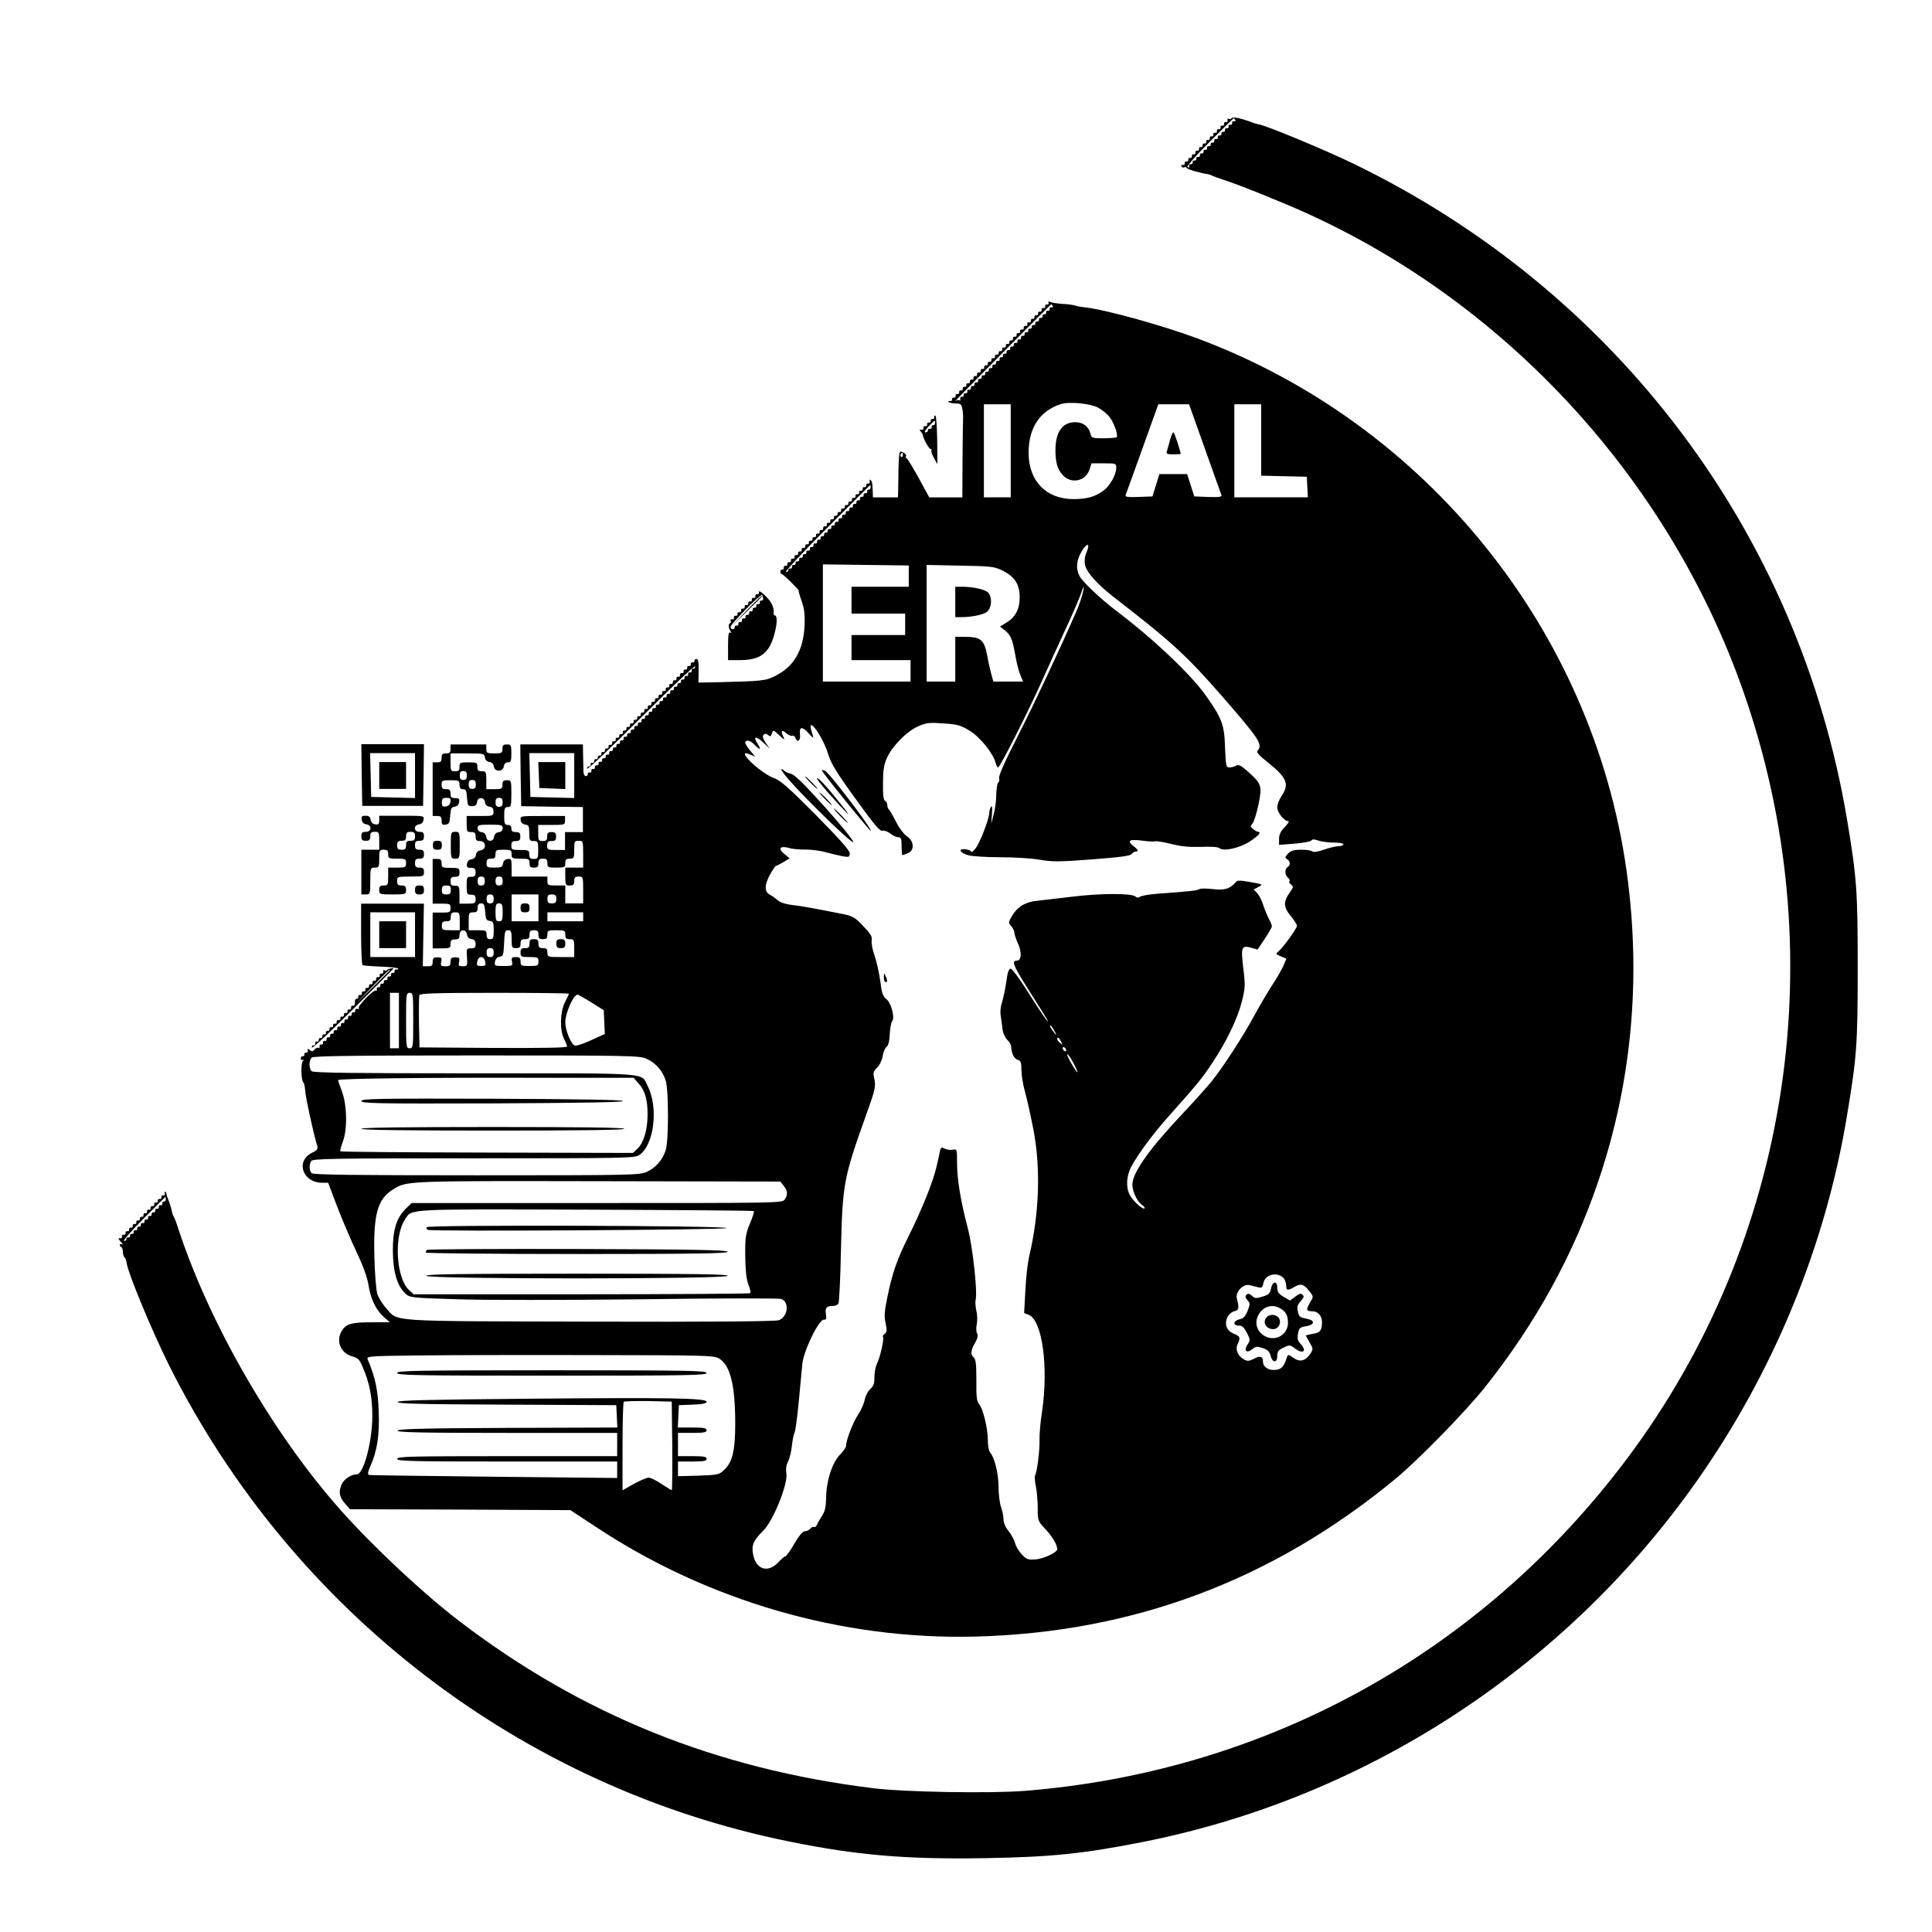 <?xml version="1.0" standalone="no"?>
<!DOCTYPE svg PUBLIC "-//W3C//DTD SVG 20010904//EN"
 "http://www.w3.org/TR/2001/REC-SVG-20010904/DTD/svg10.dtd">
<svg version="1.0" xmlns="http://www.w3.org/2000/svg"
 width="1080pt" height="1080pt" viewBox="0 0 1080 1080"
 preserveAspectRatio="xMidYMid meet">

<g transform="translate(0,1080) scale(0.1,-0.1)"
fill="#000000" stroke="none">
<path d="M6884 10139 c-3 -5 -10 -7 -15 -3 -5 3 -8 0 -7 -8 2 -7 -3 -12 -9
-10 -7 1 -12 -4 -10 -10 1 -7 -4 -12 -10 -10 -7 1 -12 -4 -10 -10 1 -7 -4 -12
-10 -10 -7 1 -12 -4 -10 -10 1 -7 -4 -12 -10 -10 -7 1 -12 -4 -10 -10 1 -7 -4
-12 -10 -10 -7 1 -12 -4 -10 -10 1 -7 -4 -12 -10 -10 -7 1 -12 -4 -10 -10 1
-7 -4 -12 -10 -10 -7 1 -12 -4 -10 -10 1 -7 -4 -12 -10 -10 -7 1 -12 -4 -10
-10 1 -7 -4 -12 -10 -10 -7 1 -12 -4 -10 -10 1 -7 -4 -12 -10 -11 -7 2 -12 -3
-10 -10 1 -6 -4 -11 -10 -10 -7 2 -12 -3 -10 -10 1 -6 -4 -11 -10 -10 -7 2
-12 -3 -10 -10 1 -6 -4 -11 -11 -9 -8 1 -11 -2 -7 -8 3 -6 10 -8 15 -5 5 3 11
1 14 -4 5 -8 73 -28 117 -34 8 -2 19 -5 24 -8 6 -4 35 -14 65 -24 85 -27 333
-127 467 -188 1125 -511 2022 -1492 2435 -2662 515 -1459 272 -3073 -646
-4298 -815 -1087 -2017 -1750 -3368 -1858 -195 -15 -670 -7 -848 15 -878 109
-1626 410 -2311 933 -202 154 -483 417 -666 623 -376 424 -730 1037 -904 1565
-12 39 -25 72 -28 75 -3 3 -7 14 -9 25 -2 11 -9 37 -17 58 -8 20 -15 40 -14
43 0 3 -2 9 -6 12 -4 4 -5 0 -3 -8 1 -8 -3 -14 -10 -12 -6 1 -11 -4 -10 -10 2
-7 -3 -12 -10 -10 -6 1 -11 -4 -10 -10 2 -7 -3 -12 -10 -10 -6 1 -11 -4 -10
-10 2 -7 -3 -12 -10 -10 -6 1 -11 -4 -10 -10 2 -7 -3 -12 -10 -10 -6 1 -11 -4
-10 -10 2 -7 -3 -12 -10 -10 -6 1 -11 -4 -10 -10 2 -7 -3 -12 -10 -10 -6 1
-11 -4 -10 -10 2 -7 -3 -12 -10 -10 -6 1 -11 -4 -10 -10 2 -7 -3 -12 -10 -10
-6 1 -11 -4 -10 -10 2 -7 -3 -12 -10 -10 -6 1 -11 -4 -10 -10 2 -7 -3 -12 -10
-10 -6 1 -11 -4 -10 -10 2 -7 -3 -12 -10 -10 -6 1 -11 -4 -10 -10 2 -7 -4 -12
-12 -10 -10 3 -9 -3 5 -19 11 -12 14 -19 8 -15 -7 4 -13 2 -13 -3 0 -6 3 -11
8 -11 4 0 8 -12 9 -26 0 -15 5 -29 10 -33 4 -3 10 -17 11 -30 9 -61 143 -384
240 -578 689 -1373 1970 -2355 3465 -2657 379 -77 652 -100 1087 -93 375 6
558 25 896 92 1333 266 2509 1078 3235 2235 349 555 587 1179 693 1817 56 336
61 401 61 833 0 432 -5 502 -60 832 -269 1597 -1287 2950 -2758 3663 -152 74
-477 209 -525 219 -9 1 -26 6 -37 10 -70 27 -114 35 -121 25z m21 -9 c4 -6 1
-9 -7 -8 -7 2 -12 -3 -10 -9 1 -7 -4 -12 -10 -10 -7 1 -12 -4 -10 -10 1 -7 -4
-12 -10 -10 -7 1 -12 -4 -10 -10 1 -7 -4 -12 -10 -10 -7 1 -12 -4 -10 -10 1
-7 -4 -12 -10 -10 -7 1 -12 -4 -10 -10 1 -7 -4 -12 -10 -10 -7 1 -12 -4 -10
-10 1 -7 -4 -12 -10 -10 -7 1 -12 -4 -10 -10 1 -7 -4 -12 -10 -10 -7 1 -12 -4
-10 -10 1 -7 -4 -12 -10 -10 -7 1 -12 -4 -10 -10 1 -7 -4 -12 -10 -10 -7 1
-12 -4 -10 -10 1 -7 -4 -12 -10 -10 -7 1 -12 -4 -11 -10 2 -7 -3 -12 -10 -10
-6 1 -11 -4 -10 -10 2 -7 -3 -12 -10 -10 -6 1 -11 -4 -9 -11 1 -8 -2 -11 -9
-6 -7 4 40 58 122 140 74 74 135 134 136 134 1 0 5 -5 8 -10z m-5978 -6034 c0
-8 -5 -14 -11 -13 -6 1 -10 -4 -8 -10 1 -7 -4 -12 -10 -10 -7 1 -12 -4 -10
-10 1 -7 -4 -12 -10 -10 -7 1 -12 -4 -10 -10 1 -7 -4 -12 -10 -10 -7 1 -12 -4
-10 -10 1 -7 -4 -12 -10 -10 -7 1 -12 -4 -10 -10 1 -7 -4 -12 -10 -10 -7 1
-12 -4 -10 -10 1 -7 -4 -12 -10 -10 -7 1 -12 -4 -11 -10 2 -7 -3 -12 -10 -10
-6 1 -11 -4 -10 -10 2 -7 -3 -12 -10 -10 -6 1 -11 -4 -10 -10 2 -7 -3 -12 -10
-10 -6 1 -11 -4 -10 -10 2 -7 -3 -12 -10 -10 -6 1 -11 -3 -10 -9 1 -6 -5 -11
-13 -11 -9 0 40 56 108 124 67 68 123 123 124 123 0 0 1 -6 1 -14z"/>
<path d="M5862 9108 c2 -7 -3 -12 -9 -10 -7 1 -12 -4 -10 -10 1 -7 -4 -12 -10
-10 -7 1 -12 -4 -10 -10 1 -7 -4 -12 -10 -10 -7 1 -12 -4 -10 -10 1 -7 -4 -12
-10 -10 -7 1 -12 -4 -10 -10 1 -7 -4 -12 -10 -10 -7 1 -12 -4 -10 -10 1 -7 -4
-12 -10 -10 -7 1 -12 -4 -10 -10 1 -7 -4 -12 -10 -10 -7 1 -12 -4 -10 -10 1
-7 -4 -12 -10 -10 -7 1 -12 -4 -10 -10 1 -7 -4 -12 -10 -10 -7 1 -12 -4 -10
-10 1 -7 -4 -12 -10 -10 -7 1 -12 -4 -10 -10 1 -7 -4 -12 -10 -11 -7 2 -12 -3
-10 -10 1 -6 -4 -11 -10 -10 -7 2 -12 -3 -10 -10 1 -6 -4 -11 -10 -10 -7 2
-12 -3 -10 -10 1 -6 -4 -11 -10 -10 -7 2 -12 -3 -10 -10 1 -6 -4 -11 -11 -9
-6 1 -11 -4 -10 -10 2 -7 -3 -12 -10 -10 -6 1 -11 -4 -10 -10 2 -7 -3 -12 -10
-10 -6 1 -11 -4 -10 -10 2 -7 -3 -12 -10 -10 -6 1 -11 -4 -10 -10 2 -7 -3 -12
-10 -10 -6 1 -11 -4 -10 -10 2 -7 -3 -12 -10 -10 -6 1 -11 -4 -10 -10 2 -7 -3
-12 -10 -10 -6 1 -11 -4 -10 -10 2 -7 -3 -12 -10 -10 -6 1 -11 -4 -10 -10 2
-7 -3 -12 -10 -10 -6 1 -11 -4 -10 -10 2 -7 -3 -12 -10 -10 -6 1 -11 -4 -10
-10 2 -7 -3 -12 -10 -10 -6 1 -11 -4 -10 -10 2 -7 -3 -12 -10 -10 -6 1 -11 -4
-10 -10 2 -7 -3 -12 -10 -10 -6 1 -11 -4 -10 -10 2 -7 -4 -11 -12 -10 -8 2
-11 0 -7 -5 5 -4 23 -8 40 -8 27 0 32 -4 37 -30 3 -16 5 -40 4 -52 -1 -13 -2
-117 -3 -233 l-1 -210 -92 0 -93 0 -60 110 c-33 60 -64 110 -68 110 -5 0 -6 4
-2 9 5 10 -11 24 -31 27 -6 1 -10 -33 -11 -95 -1 -53 -1 -111 -2 -128 l-1 -33
-70 0 -70 0 -1 35 c-2 48 -3 52 -12 62 -5 4 -7 1 -5 -7 2 -8 -3 -14 -9 -13 -7
2 -12 -3 -10 -10 1 -6 -4 -11 -10 -10 -7 2 -12 -3 -10 -10 1 -6 -4 -11 -10
-10 -7 2 -12 -3 -10 -10 1 -6 -4 -11 -10 -10 -7 2 -12 -3 -10 -10 1 -6 -4 -11
-10 -10 -7 2 -12 -3 -10 -10 1 -6 -4 -11 -10 -10 -7 2 -12 -3 -10 -10 1 -6 -4
-11 -10 -10 -7 2 -12 -3 -10 -10 1 -6 -4 -11 -11 -9 -6 1 -11 -4 -10 -10 2 -7
-3 -12 -10 -10 -6 1 -11 -4 -10 -10 2 -7 -3 -12 -10 -10 -6 1 -11 -4 -10 -10
2 -7 -3 -12 -10 -10 -6 1 -11 -4 -10 -10 2 -7 -3 -12 -10 -10 -6 1 -11 -4 -10
-10 2 -7 -3 -12 -10 -10 -6 1 -11 -4 -10 -10 2 -7 -3 -12 -10 -10 -6 1 -11 -4
-10 -10 2 -7 -3 -12 -10 -10 -6 1 -11 -4 -10 -10 2 -7 -3 -12 -10 -10 -6 1
-11 -4 -10 -10 2 -7 -3 -12 -10 -10 -6 1 -11 -4 -10 -10 2 -7 -3 -12 -10 -10
-6 1 -11 -4 -10 -10 2 -7 -3 -12 -10 -10 -6 1 -11 -4 -10 -10 2 -7 -3 -12 -10
-10 -6 1 -11 -4 -10 -10 2 -7 -3 -12 -10 -10 -6 1 -11 -4 -10 -10 2 -7 -3 -12
-10 -10 -6 1 -11 -4 -10 -10 2 -7 -3 -12 -10 -10 -6 1 -11 -4 -10 -10 2 -7 -3
-12 -10 -10 -6 1 -11 -4 -10 -10 2 -7 -2 -12 -8 -11 -6 1 -11 -4 -11 -12 0 -8
3 -13 6 -12 3 0 27 -20 53 -46 26 -26 46 -47 43 -47 -2 0 5 -26 16 -57 16 -46
20 -76 17 -143 -7 -135 -59 -225 -162 -277 -54 -28 -72 -30 -321 -36 l-110 -2
1 66 c1 48 -2 66 -12 66 -7 0 -12 -5 -11 -11 1 -6 -4 -10 -11 -8 -6 1 -11 -4
-10 -10 2 -7 -3 -12 -10 -10 -6 1 -11 -4 -10 -10 2 -7 -3 -12 -10 -10 -6 1
-11 -4 -10 -10 2 -7 -3 -12 -10 -10 -6 1 -11 -4 -10 -10 2 -7 -3 -12 -10 -10
-6 1 -11 -4 -10 -10 2 -7 -3 -12 -10 -10 -6 1 -11 -4 -10 -10 2 -7 -3 -12 -10
-10 -6 1 -11 -4 -10 -10 2 -7 -3 -12 -10 -10 -6 1 -11 -4 -10 -10 2 -7 -3 -12
-10 -10 -6 1 -11 -4 -10 -10 2 -7 -3 -12 -10 -10 -6 1 -11 -4 -10 -10 2 -7 -3
-12 -10 -10 -6 1 -11 -4 -10 -10 2 -7 -3 -12 -10 -10 -6 1 -11 -4 -10 -10 2
-7 -3 -12 -10 -10 -6 1 -11 -4 -10 -10 2 -7 -3 -12 -10 -10 -6 1 -11 -4 -10
-10 2 -7 -3 -12 -9 -10 -7 1 -12 -4 -10 -10 1 -7 -4 -12 -10 -11 -7 2 -12 -3
-10 -10 1 -6 -4 -11 -10 -10 -7 2 -12 -3 -10 -10 1 -6 -4 -11 -10 -10 -7 2
-12 -3 -10 -10 1 -6 -4 -11 -10 -10 -7 2 -12 -3 -10 -10 1 -6 -4 -11 -10 -10
-7 2 -12 -3 -10 -10 1 -6 -4 -11 -10 -10 -7 2 -12 -3 -10 -10 1 -6 -4 -11 -10
-10 -7 2 -12 -3 -10 -10 1 -6 -4 -11 -10 -10 -7 2 -12 -3 -10 -10 1 -6 -4 -11
-10 -10 -7 2 -12 -3 -10 -10 1 -6 -4 -11 -10 -10 -7 2 -12 -3 -10 -10 1 -6 -4
-11 -10 -10 -7 2 -12 -3 -10 -10 1 -6 -4 -11 -10 -10 -7 2 -12 -3 -10 -10 1
-6 -4 -11 -10 -10 -7 2 -12 -3 -10 -10 1 -6 -4 -11 -10 -10 -7 2 -12 -3 -10
-10 1 -6 -3 -11 -9 -10 -6 1 -11 -5 -11 -13 0 -9 136 120 302 286 166 166 302
295 302 286 0 -8 -5 -14 -11 -13 -6 1 -10 -4 -8 -11 1 -6 -4 -11 -10 -10 -7 2
-12 -3 -10 -10 1 -6 -4 -11 -10 -10 -7 2 -12 -3 -10 -10 1 -6 -4 -11 -10 -10
-7 2 -12 -3 -10 -10 1 -6 -4 -11 -10 -10 -7 2 -12 -3 -10 -10 1 -6 -4 -11 -10
-10 -7 2 -12 -3 -10 -10 1 -6 -4 -11 -10 -10 -7 2 -12 -3 -10 -10 1 -6 -4 -11
-10 -10 -7 2 -12 -3 -10 -10 1 -6 -4 -11 -10 -10 -7 2 -12 -3 -10 -10 1 -6 -4
-11 -10 -10 -7 2 -12 -3 -10 -10 1 -6 -4 -11 -10 -10 -7 2 -12 -3 -10 -10 1
-6 -4 -11 -10 -10 -7 2 -12 -3 -10 -10 1 -6 -4 -11 -10 -10 -7 2 -12 -3 -10
-10 1 -6 -4 -11 -10 -10 -7 2 -12 -3 -11 -9 2 -7 -3 -12 -10 -10 -6 1 -11 -4
-10 -10 2 -7 -3 -12 -10 -10 -6 1 -11 -4 -10 -10 2 -7 -3 -12 -10 -10 -6 1
-11 -4 -10 -10 2 -7 -3 -12 -10 -10 -6 1 -11 -4 -10 -10 2 -7 -3 -12 -10 -10
-6 1 -11 -4 -10 -10 2 -7 -3 -12 -10 -10 -6 1 -11 -4 -10 -10 2 -7 -3 -12 -10
-10 -6 1 -11 -4 -10 -10 2 -7 -3 -12 -10 -10 -6 1 -11 -4 -10 -10 2 -7 -3 -12
-10 -10 -6 1 -11 -4 -10 -10 2 -7 -3 -12 -10 -10 -6 1 -11 -4 -10 -10 2 -7 -3
-12 -10 -10 -6 1 -11 -4 -10 -10 2 -7 -3 -12 -10 -10 -6 1 -11 -4 -10 -10 2
-7 -3 -12 -10 -10 -6 1 -11 -4 -10 -10 2 -7 -3 -12 -10 -10 -6 1 -11 -4 -10
-10 2 -7 -3 -12 -10 -10 -6 1 -11 -4 -10 -10 2 -7 -3 -12 -10 -10 -6 1 -11 -3
-10 -9 1 -6 -4 -11 -11 -11 -7 0 -13 12 -13 26 0 14 -1 54 -2 89 l-1 62 -175
0 -175 0 2 -172 3 -173 173 -3 172 -2 0 -70 0 -70 -50 0 -50 0 0 -50 0 -50
-50 0 c-47 0 -50 2 -50 25 0 20 5 25 25 25 20 0 25 5 25 25 0 20 -5 25 -25 25
-20 0 -25 -5 -25 -25 0 -20 -5 -25 -25 -25 -23 0 -25 4 -25 45 l0 45 75 0 c73
0 75 1 75 25 l0 25 -126 0 c-124 0 -125 0 -122 -22 2 -15 11 -24 26 -26 19 -3
22 -9 22 -48 0 -40 2 -44 25 -44 23 0 25 -3 25 -50 0 -47 -2 -50 -25 -50 -20
0 -25 5 -25 25 0 23 -3 25 -50 25 -47 0 -50 2 -50 25 0 20 5 25 25 25 20 0 25
5 25 25 0 20 -5 25 -25 25 -18 0 -25 5 -25 20 0 13 -7 20 -20 20 -17 0 -20 7
-20 50 0 43 3 50 20 50 18 0 20 7 20 75 0 73 -1 75 -25 75 -20 0 -25 -5 -25
-25 0 -23 -4 -25 -45 -25 l-45 0 0 50 c0 47 -2 50 -25 50 -20 0 -25 5 -25 25
0 23 -3 25 -50 25 -47 0 -50 -2 -50 -25 0 -20 -5 -25 -25 -25 -23 0 -25 3 -25
50 l0 50 94 0 c90 0 95 -1 98 -22 2 -15 11 -24 25 -26 14 -2 23 -11 25 -25 4
-32 52 -31 56 1 2 14 10 22 23 22 16 0 19 7 19 50 0 47 -2 50 -25 50 -20 0
-25 -5 -25 -25 0 -23 -4 -25 -45 -25 -41 0 -45 2 -45 25 l0 25 -100 0 -100 0
0 -25 c0 -20 -5 -25 -25 -25 -20 0 -25 -5 -25 -25 0 -20 -5 -25 -25 -25 l-25
0 0 -150 0 -150 25 0 c20 0 25 -5 25 -26 0 -21 4 -25 23 -22 19 3 22 10 25 50
3 39 6 47 25 50 14 2 23 11 25 26 3 18 -1 22 -22 22 -21 0 -26 5 -26 25 0 20
-5 25 -25 25 -20 0 -25 5 -25 25 0 23 3 25 50 25 47 0 50 -2 50 -25 0 -18 5
-25 19 -25 17 0 20 -8 23 -47 3 -44 5 -48 28 -48 18 0 26 6 28 23 2 14 10 22
22 22 12 0 20 -8 22 -22 2 -15 11 -24 26 -26 16 -3 22 -10 22 -28 0 -23 -2
-24 -75 -24 l-75 0 0 -45 c0 -41 2 -45 25 -45 20 0 25 -5 25 -25 0 -20 5 -25
25 -25 34 0 37 -47 3 -52 -15 -2 -24 -11 -26 -25 -2 -14 -11 -23 -25 -25 -14
-2 -23 -11 -25 -25 -3 -19 1 -23 22 -23 21 0 26 -5 26 -25 0 -20 -5 -25 -25
-25 -23 0 -25 -3 -25 -50 0 -47 2 -50 25 -50 20 0 25 -5 25 -25 0 -23 -4 -25
-45 -25 l-45 0 0 50 c0 47 -2 50 -25 50 -20 0 -25 5 -25 25 0 20 5 25 25 25
20 0 25 5 25 25 0 23 -3 25 -50 25 -47 0 -50 2 -50 25 0 20 -5 25 -25 25 l-25
0 0 -125 0 -125 50 0 c47 0 50 -2 50 -25 0 -23 -3 -25 -50 -25 l-50 0 0 -100
0 -100 50 0 c47 0 50 2 50 25 0 20 5 25 25 25 20 0 25 5 25 25 0 33 37 35 42
3 2 -15 11 -24 26 -26 16 -3 22 -10 22 -28 0 -19 -5 -24 -26 -24 -25 0 -26 -2
-22 -50 3 -48 2 -50 -23 -50 -23 0 -26 3 -21 25 4 22 1 25 -22 25 -21 0 -26
-5 -26 -25 0 -21 -5 -25 -29 -25 -25 0 -28 3 -23 25 4 22 1 25 -22 25 -21 0
-26 -5 -26 -25 0 -21 -5 -25 -27 -25 l-28 0 3 175 3 175 -176 0 -175 0 0 -169
c0 -94 4 -172 8 -175 4 -2 50 -6 101 -8 51 -2 95 -6 98 -11 2 -4 -1 -6 -9 -5
-7 2 -12 -3 -11 -9 2 -7 -3 -12 -10 -10 -6 1 -11 -4 -10 -10 2 -7 -3 -12 -10
-10 -6 1 -11 -4 -10 -10 2 -7 -3 -12 -10 -10 -6 1 -11 -4 -10 -10 2 -7 -3 -12
-10 -10 -6 1 -11 -4 -10 -10 2 -7 -3 -12 -10 -10 -6 1 -11 -4 -9 -11 1 -8 -1
-11 -6 -8 -12 7 -104 -88 -95 -98 5 -4 1 -6 -7 -4 -8 2 -14 -3 -13 -9 2 -7 -3
-12 -10 -10 -6 1 -11 -4 -10 -10 2 -7 -3 -12 -10 -10 -6 1 -11 -4 -10 -10 2
-7 -3 -12 -10 -10 -6 1 -11 -4 -10 -10 2 -7 -3 -12 -10 -10 -6 1 -11 -4 -10
-10 2 -7 -3 -12 -10 -10 -6 1 -11 -4 -10 -10 2 -7 -3 -12 -10 -10 -6 1 -11 -4
-10 -10 2 -7 -3 -12 -10 -10 -6 1 -11 -4 -10 -10 2 -7 -3 -12 -10 -10 -6 1
-11 -4 -10 -10 2 -7 -3 -12 -10 -10 -6 1 -11 -4 -10 -10 2 -7 -3 -12 -10 -10
-6 1 -11 -4 -9 -11 1 -8 -2 -11 -7 -8 -5 3 -14 -1 -21 -9 -10 -12 -16 -13 -27
-3 -11 9 -13 8 -11 -3 2 -8 -3 -13 -9 -12 -7 2 -12 -3 -10 -10 1 -6 -3 -11 -9
-10 -6 1 -11 -4 -11 -12 0 -8 5 -11 11 -8 7 5 7 2 0 -8 -12 -15 -9 -109 4
-119 4 -3 8 -24 10 -48 2 -36 43 -224 67 -307 5 -16 -1 -24 -28 -37 -95 -45
-55 -168 56 -168 l33 0 48 -127 c27 -71 75 -184 107 -252 39 -82 63 -147 70
-190 12 -80 42 -143 87 -182 l33 -29 -100 0 c-113 0 -143 -8 -167 -45 -37 -56
-10 -127 55 -145 33 -9 42 -17 60 -60 39 -90 54 -170 54 -275 -1 -145 -49
-325 -87 -325 -29 0 -68 -24 -82 -51 -21 -42 -17 -75 15 -111 l29 -33 616 -2
616 -3 143 -94 c625 -414 1374 -631 2117 -613 884 22 1664 314 2350 880 129
106 393 377 501 512 287 361 497 743 638 1162 186 553 238 1134 155 1728 -189
1343 -1118 2496 -2396 2974 -201 75 -521 163 -634 175 -22 2 -46 7 -54 10 -8
3 -40 8 -71 9 -30 2 -61 7 -67 11 -8 5 -11 2 -10 -6z m23 -18 c4 -6 1 -9 -7
-8 -7 2 -12 -3 -10 -9 1 -7 -4 -12 -10 -10 -7 1 -12 -4 -10 -10 1 -7 -4 -12
-10 -10 -7 1 -12 -4 -10 -10 1 -7 -4 -12 -10 -10 -7 1 -12 -4 -10 -10 1 -7 -4
-12 -10 -10 -7 1 -12 -4 -10 -10 1 -7 -4 -12 -10 -10 -7 1 -12 -4 -10 -10 1
-7 -4 -12 -10 -10 -7 1 -12 -4 -10 -10 1 -7 -4 -12 -10 -10 -7 1 -12 -4 -10
-10 1 -7 -4 -12 -10 -10 -7 1 -12 -4 -10 -10 1 -7 -4 -12 -10 -10 -7 1 -12 -4
-10 -10 1 -7 -4 -12 -10 -10 -7 1 -12 -4 -11 -10 2 -7 -3 -12 -10 -10 -6 1
-11 -4 -10 -10 2 -7 -3 -12 -10 -10 -6 1 -11 -4 -10 -10 2 -7 -3 -12 -10 -10
-6 1 -11 -4 -10 -10 2 -7 -3 -12 -10 -10 -6 1 -11 -4 -9 -11 1 -6 -4 -11 -10
-10 -7 2 -12 -3 -10 -10 1 -6 -4 -11 -10 -10 -7 2 -12 -3 -10 -10 1 -6 -4 -11
-10 -10 -7 2 -12 -3 -10 -10 1 -6 -4 -11 -10 -10 -7 2 -12 -3 -10 -10 1 -6 -4
-11 -10 -10 -7 2 -12 -3 -10 -10 1 -6 -4 -11 -10 -10 -7 2 -12 -3 -10 -10 1
-6 -4 -11 -10 -10 -7 2 -12 -3 -10 -10 1 -6 -4 -11 -10 -10 -7 2 -12 -3 -10
-10 1 -6 -4 -11 -10 -10 -7 2 -12 -3 -10 -10 1 -6 -4 -11 -10 -10 -7 2 -12 -3
-10 -10 1 -6 -4 -11 -10 -10 -7 2 -11 -4 -10 -12 2 -8 0 -12 -4 -8 -4 4 -14 3
-23 -4 -9 -6 108 113 259 265 151 152 276 277 277 277 1 0 5 -5 8 -10z m252
-568 c23 -12 53 -36 66 -54 26 -34 49 -102 39 -112 -3 -3 -36 -6 -73 -6 -63 0
-67 1 -73 25 -10 41 -42 65 -84 65 -74 0 -112 -54 -112 -159 0 -67 12 -106 42
-138 47 -50 127 -33 148 32 l12 35 69 0 c67 0 69 -1 69 -25 0 -38 -35 -101
-72 -128 -47 -34 -91 -47 -167 -47 -153 0 -251 101 -251 259 0 139 62 234 180
272 45 15 162 4 207 -19z m-487 -242 l0 -260 -75 0 -75 0 0 260 0 260 75 0 75
0 0 -260z m1085 13 c49 -137 90 -254 93 -261 3 -10 -13 -12 -74 -10 l-78 3
-20 63 -20 62 -78 0 -77 0 -19 -62 -20 -63 -77 -3 c-60 -2 -76 0 -73 10 3 7
45 124 94 260 l89 248 86 0 86 0 88 -247z m315 47 l0 -199 128 -3 127 -3 3
-57 3 -58 -206 0 -205 0 0 260 0 260 75 0 75 0 0 -200z m-2003 -85 c0 -8 -4
-12 -9 -9 -5 3 -6 10 -3 15 9 13 12 11 12 -6z m-180 -179 c0 -8 -5 -14 -11
-13 -6 1 -10 -4 -8 -10 1 -7 -4 -12 -10 -10 -7 1 -12 -4 -10 -10 1 -7 -4 -12
-10 -10 -7 1 -12 -4 -10 -10 1 -7 -4 -12 -10 -10 -7 1 -12 -4 -10 -10 1 -7 -4
-12 -10 -10 -7 1 -12 -4 -10 -10 1 -7 -4 -12 -10 -10 -7 1 -12 -4 -10 -10 1
-7 -4 -12 -10 -10 -7 1 -12 -4 -10 -10 1 -7 -4 -12 -10 -10 -7 1 -12 -4 -10
-10 1 -7 -4 -12 -10 -10 -7 1 -12 -4 -10 -10 1 -7 -4 -12 -10 -10 -7 1 -12 -4
-11 -10 2 -7 -3 -12 -10 -10 -6 1 -11 -4 -10 -10 2 -7 -3 -12 -10 -10 -6 1
-11 -4 -10 -10 2 -7 -3 -12 -10 -10 -6 1 -11 -4 -10 -10 2 -7 -3 -12 -10 -10
-6 1 -11 -4 -10 -10 2 -7 -3 -12 -10 -10 -6 1 -11 -4 -9 -11 1 -6 -4 -11 -10
-10 -7 2 -12 -3 -10 -10 1 -6 -4 -11 -10 -10 -7 2 -12 -3 -10 -10 1 -6 -4 -11
-10 -10 -7 2 -12 -3 -10 -10 1 -6 -4 -11 -10 -10 -7 2 -12 -3 -10 -10 1 -6 -4
-11 -10 -10 -7 2 -12 -3 -10 -10 1 -6 -4 -11 -10 -10 -7 2 -12 -3 -10 -10 1
-6 -4 -11 -10 -10 -7 2 -12 -3 -10 -10 1 -6 -4 -11 -10 -10 -7 2 -12 -2 -11
-8 1 -6 -5 -11 -13 -11 -9 0 94 110 228 244 133 134 243 243 244 243 0 0 1 -6
1 -14z m1207 -363 c-10 -22 -13 -49 -9 -69 7 -42 72 -114 170 -189 311 -240
401 -322 599 -550 205 -235 228 -269 195 -302 -7 -7 9 -26 55 -62 110 -88 125
-123 81 -189 -14 -20 -25 -49 -25 -65 0 -29 38 -77 62 -77 6 0 -2 -15 -20 -33
-23 -24 -32 -42 -32 -66 l0 -34 87 7 c48 4 91 12 94 18 5 8 17 7 39 -1 18 -6
57 -11 86 -11 30 0 54 -4 54 -10 0 -5 -12 -10 -27 -10 -16 -1 -53 -9 -83 -20
-34 -12 -59 -15 -65 -9 -5 5 -33 9 -62 9 -41 0 -57 -5 -73 -22 -17 -19 -18
-23 -5 -31 18 -10 20 -33 3 -44 -18 -11 -16 -45 2 -60 8 -6 12 -15 8 -19 -4
-4 0 -12 9 -19 14 -11 14 -14 -5 -41 -39 -53 -38 -84 2 -133 20 -24 36 -49 36
-56 0 -15 -78 -123 -104 -144 -16 -13 -15 -15 14 -27 l31 -13 -16 -38 c-9 -21
-35 -67 -59 -103 -24 -36 -71 -116 -105 -178 -63 -117 -170 -281 -238 -367
-22 -27 -94 -108 -161 -179 -187 -198 -282 -332 -282 -398 0 -38 27 -95 53
-113 12 -8 18 -17 15 -20 -9 -9 -67 44 -83 76 -18 34 -19 84 -3 130 18 54 119
195 220 308 159 178 188 213 246 301 80 121 139 244 164 341 19 78 20 91 8
187 -14 119 -10 129 44 114 l36 -10 40 60 c22 33 40 64 40 70 0 5 -8 25 -19
46 -10 20 -24 55 -31 77 -7 22 -21 50 -32 62 l-20 21 27 14 c26 14 25 15 -45
27 -61 11 -73 11 -83 -1 -31 -37 -62 -46 -128 -38 -35 4 -69 4 -74 0 -10 -8
-53 -13 -235 -26 -47 -4 -91 -11 -97 -17 -9 -6 -18 -6 -27 2 -22 18 -198 18
-356 -2 -80 -9 -168 -20 -197 -23 -62 -6 -108 -35 -137 -86 -20 -35 -20 -37
-3 -55 9 -11 17 -27 17 -35 0 -9 9 -37 21 -63 22 -50 19 -95 -6 -95 -33 0 -21
-28 68 -168 51 -81 97 -154 101 -162 18 -37 -33 36 -108 155 -45 72 -88 130
-96 130 -11 0 -18 -21 -25 -75 -6 -41 -17 -92 -24 -114 -8 -24 -11 -54 -6 -80
3 -22 8 -56 10 -75 3 -19 14 -42 25 -53 11 -10 21 -26 22 -36 4 -46 16 -70 39
-77 15 -5 19 -16 19 -58 0 -28 9 -83 20 -121 11 -39 32 -134 47 -211 41 -215
33 -465 -23 -705 -9 -36 -19 -122 -22 -192 l-7 -128 26 -10 c76 -32 111 -293
74 -542 -9 -56 -15 -127 -14 -157 2 -57 -14 -181 -25 -199 -3 -6 -1 -34 5 -63
6 -30 10 -85 10 -123 0 -67 1 -69 44 -115 39 -42 65 -86 65 -111 0 -18 -74
-53 -120 -57 -44 -3 -51 -1 -79 29 -17 18 -33 46 -37 63 -4 16 -20 46 -35 65
-18 21 -29 46 -29 65 0 16 -6 48 -14 70 -8 22 -14 74 -14 116 -1 75 -22 160
-47 189 -7 8 -13 40 -13 70 0 66 -27 178 -50 203 -12 14 -15 40 -14 132 0 87
-3 116 -14 126 -20 16 -18 42 7 83 14 25 18 40 11 52 -5 9 -6 32 -2 50 4 19 4
53 -2 76 -5 24 -7 52 -4 62 11 44 -16 293 -44 401 -40 151 -60 273 -60 365 0
76 0 77 -24 73 -13 -3 -33 0 -45 6 -18 10 -21 8 -26 -11 -2 -13 -11 -54 -20
-91 -18 -80 -81 -238 -158 -392 -63 -127 -89 -201 -117 -338 -16 -79 -18 -107
-9 -145 8 -39 7 -48 -5 -58 -9 -6 -13 -14 -10 -17 8 -8 -16 -116 -34 -151 -8
-17 -14 -50 -14 -74 1 -34 -4 -49 -22 -66 -14 -12 -28 -39 -32 -60 -4 -22 -20
-58 -36 -82 -29 -44 -68 -143 -68 -174 0 -10 -15 -33 -34 -51 -43 -44 -77
-146 -78 -242 -1 -53 -7 -77 -23 -101 -11 -17 -24 -39 -28 -49 -4 -10 -11 -16
-16 -13 -5 3 -14 -1 -21 -9 -7 -8 -21 -15 -31 -15 -12 0 -32 -24 -59 -70 -22
-39 -45 -70 -50 -70 -4 0 -23 -16 -41 -35 -57 -60 -124 -38 -139 46 -10 52 1
77 58 134 55 55 137 259 128 317 -4 26 -1 49 10 69 8 17 18 57 21 88 3 31 10
64 15 74 5 10 15 86 23 170 8 83 17 179 20 212 7 74 93 251 121 248 13 -1 15
5 11 32 -6 35 4 45 43 45 10 0 22 6 27 13 4 6 11 140 14 297 9 376 14 402 143
764 50 138 53 154 42 203 -6 25 -3 35 17 55 14 13 27 40 31 63 3 22 13 45 21
52 11 8 17 31 19 73 2 34 8 66 13 71 17 17 -4 101 -32 124 -20 16 -26 34 -34
100 -6 44 -20 107 -31 140 -12 32 -20 72 -17 88 3 23 -6 37 -48 81 -43 46 -59
55 -106 65 -176 35 -221 43 -282 51 -45 5 -76 15 -90 28 -12 11 -32 25 -44 31
-31 16 -30 56 3 115 14 25 29 46 32 46 4 0 23 10 42 21 l34 21 -29 24 c-38 30
-25 48 25 34 19 -6 62 -10 95 -9 33 0 85 -7 115 -16 30 -8 72 -18 93 -22 34
-5 37 -4 37 17 0 16 -55 78 -189 214 -157 158 -198 194 -238 208 -27 10 -74
42 -108 72 -60 54 -68 80 -19 57 l26 -11 -31 37 c-16 20 -28 40 -25 45 9 15
30 8 54 -17 29 -31 37 -26 14 9 -26 41 -8 44 33 5 l36 -34 -23 33 c-16 24 -19
37 -12 44 8 8 15 8 26 -1 12 -10 16 -8 21 9 7 21 8 21 42 -11 26 -25 32 -28
24 -12 -18 36 -13 48 12 26 12 -11 28 -18 34 -16 7 3 16 -2 19 -11 12 -31 30
-17 26 19 -5 45 13 46 51 3 19 -22 26 -26 22 -13 -15 42 -18 68 -7 61 26 -16
71 -96 91 -160 17 -55 46 -103 154 -252 103 -143 136 -182 150 -178 9 3 29 -4
43 -15 15 -12 35 -21 45 -21 16 0 19 -8 19 -50 0 -27 2 -50 4 -50 3 0 16 4 30
10 39 14 37 68 -4 95 -17 11 -44 47 -62 83 -18 35 -36 66 -40 68 -4 3 -8 14
-8 24 0 10 -6 20 -12 23 -9 2 -13 31 -12 98 0 74 5 104 22 142 30 67 112 150
175 177 46 20 62 22 141 16 78 -5 95 -10 147 -41 58 -36 132 -127 145 -181 3
-13 9 -24 13 -24 11 0 168 310 244 480 36 80 95 210 132 290 38 80 76 170 87
200 17 49 18 51 13 15 -4 -22 -21 -74 -39 -115 -104 -237 -233 -511 -328 -698
-71 -139 -107 -220 -103 -232 3 -10 1 -21 -5 -25 -5 -3 -10 -34 -11 -68 0 -34
-7 -84 -15 -112 l-13 -50 4 55 c3 37 1 50 -5 40 -5 -8 -10 -23 -10 -33 0 -34
-53 -171 -77 -200 -13 -16 -23 -24 -23 -19 0 5 -13 12 -30 14 -47 7 -37 -19
13 -33 23 -6 103 -11 181 -11 78 0 173 -6 219 -14 71 -12 107 -12 292 2 154
12 213 19 221 30 6 8 16 14 23 14 18 0 13 11 -15 32 -36 29 -19 38 50 29 33
-5 67 -6 75 -4 9 2 49 -5 90 -15 54 -14 99 -18 164 -16 56 2 95 0 103 -7 24
-20 114 0 172 38 47 31 65 52 45 53 -5 0 -17 7 -27 15 -17 13 -18 16 -4 32 8
10 23 58 33 106 21 104 18 115 -58 183 -40 35 -52 42 -67 34 -10 -6 -27 -10
-38 -10 -18 0 -20 9 -24 113 -4 126 -17 161 -106 287 -83 118 -289 314 -501
475 -89 67 -190 163 -207 196 -21 41 -17 87 12 136 30 51 50 49 28 -4z m-994
-133 l0 -60 -160 0 -160 0 0 -75 0 -75 150 0 150 0 0 -60 0 -60 -150 0 -150 0
0 -70 0 -70 165 0 165 0 0 -60 0 -60 -245 0 -245 0 0 328 0 327 240 -3 240 -3
0 -59z m525 30 c68 -34 95 -77 95 -149 0 -67 -24 -112 -75 -142 l-35 -21 25
-20 c35 -28 44 -48 60 -137 7 -43 20 -95 29 -115 l15 -36 -83 0 -83 0 -12 43
c-6 23 -16 66 -21 95 -17 95 -36 112 -124 112 l-56 0 0 -125 0 -125 -80 0 -80
0 0 326 0 326 188 -4 c175 -3 190 -5 237 -28z m-2395 -1145 l0 -126 -122 3
-123 3 -3 123 -3 122 126 0 125 0 0 -125z m-600 0 c0 -18 -5 -25 -20 -25 -15
0 -20 7 -20 25 0 18 5 25 20 25 15 0 20 -7 20 -25z m50 -50 c0 -18 -5 -25 -20
-25 -15 0 -20 7 -20 25 0 18 5 25 20 25 15 0 20 -7 20 -25z m-142 -97 c-2 -15
-11 -24 -25 -26 -19 -3 -23 1 -23 22 0 21 5 26 26 26 21 0 25 -4 22 -22z m292
-3 c0 -18 -5 -25 -20 -25 -15 0 -20 7 -20 25 0 18 5 25 20 25 15 0 20 -7 20
-25z m0 -144 c0 -13 -8 -21 -22 -23 -15 -2 -24 -11 -26 -25 -2 -15 -10 -23
-22 -23 -12 0 -20 8 -22 23 -2 14 -11 23 -25 25 -15 2 -23 10 -23 23 0 17 8
19 70 19 62 0 70 -2 70 -19z m450 -146 l0 -75 -50 0 -50 0 0 -50 c0 -47 2 -50
25 -50 20 0 25 5 25 25 0 20 5 25 25 25 24 0 25 -2 25 -75 l0 -75 -50 0 -50 0
0 50 0 50 -50 0 c-47 0 -50 2 -50 25 l0 25 -100 0 -100 0 0 51 c0 47 -2 50
-22 47 -15 -2 -24 -11 -26 -25 -3 -20 -9 -23 -48 -23 -40 0 -44 2 -44 25 0 20
5 25 25 25 20 0 25 5 25 25 0 23 4 25 45 25 41 0 45 -2 45 -25 0 -23 3 -25 50
-25 47 0 50 -2 50 -25 0 -20 5 -25 25 -25 20 0 25 5 25 25 0 20 5 25 25 25 20
0 25 -5 25 -25 0 -23 3 -25 50 -25 47 0 50 2 50 25 0 20 5 25 25 25 23 0 25 3
25 50 0 47 2 50 25 50 24 0 25 -2 25 -75z m-550 -150 c0 -18 -5 -25 -20 -25
-15 0 -20 7 -20 25 0 18 5 25 20 25 15 0 20 -7 20 -25z m100 0 c0 -18 -5 -25
-20 -25 -15 0 -20 7 -20 25 0 18 5 25 20 25 15 0 20 -7 20 -25z m-290 -50 c0
-20 -5 -25 -25 -25 -20 0 -25 5 -25 25 0 20 5 25 25 25 20 0 25 -5 25 -25z
m240 -50 c0 -18 -5 -25 -20 -25 -15 0 -20 7 -20 25 0 18 5 25 20 25 15 0 20
-7 20 -25z m250 -50 l0 -75 -75 0 -75 0 0 75 0 75 75 0 75 0 0 -75z m100 50
c0 -20 -5 -25 -25 -25 -20 0 -25 5 -25 25 0 20 5 25 25 25 20 0 25 -5 25 -25z
m-398 -72 c3 -41 6 -48 26 -51 19 -3 22 -9 22 -53 0 -42 -3 -49 -20 -49 -15 0
-20 7 -20 25 0 23 -3 25 -50 25 l-50 0 0 50 c0 47 2 50 25 50 20 0 25 5 25 25
0 18 5 25 19 25 17 0 20 -8 23 -47z m98 -3 c0 -43 -3 -50 -20 -50 -17 0 -20 7
-20 50 0 43 3 50 20 50 17 0 20 -7 20 -50z m-490 -125 l0 -125 -125 0 -125 0
0 125 0 125 125 0 125 0 0 -125z m250 75 l0 -50 -50 0 c-47 0 -50 2 -50 25 0
20 5 25 25 25 20 0 25 5 25 25 0 20 5 25 25 25 23 0 25 -3 25 -50z m690 25 l0
-25 -100 0 -100 0 0 25 0 25 100 0 100 0 0 -25z m-400 -125 c0 -47 2 -50 25
-50 20 0 25 5 25 25 0 20 5 25 25 25 20 0 25 5 25 25 0 20 5 25 25 25 20 0 25
-5 25 -25 0 -20 5 -25 25 -25 20 0 25 5 25 25 0 23 3 25 50 25 47 0 50 -2 50
-25 0 -20 5 -25 25 -25 23 0 25 -3 25 -50 l0 -50 -75 0 c-73 0 -75 1 -75 25 0
20 -5 25 -25 25 -20 0 -25 5 -25 25 0 20 -5 25 -25 25 -20 0 -25 -5 -25 -25 0
-20 -5 -25 -25 -25 -20 0 -25 -5 -25 -25 0 -23 3 -25 50 -25 47 0 50 -2 50
-25 0 -23 -3 -25 -50 -25 -47 0 -50 2 -50 25 0 20 -5 25 -26 25 -23 0 -26 -3
-22 -25 5 -24 3 -25 -47 -25 -50 0 -52 1 -48 24 3 16 13 26 27 28 19 3 21 10
24 76 3 64 5 72 22 72 17 0 20 -7 20 -50z m-100 -75 c0 -18 -5 -25 -20 -25
-15 0 -20 7 -20 25 0 18 5 25 20 25 15 0 20 -7 20 -25z m-48 -50 c5 -22 2 -25
-22 -25 -24 0 -27 3 -22 25 3 15 11 25 22 25 11 0 19 -10 22 -25z m-482 -330
l0 -155 -25 0 -25 0 0 155 0 155 25 0 25 0 0 -155z m80 0 c0 -148 -1 -155 -20
-155 -19 0 -20 7 -20 155 0 148 1 155 20 155 19 0 20 -7 20 -155z m870 150 c0
-3 -10 -25 -22 -48 -27 -53 -30 -156 -5 -204 9 -18 17 -37 17 -43 0 -7 -127
-9 -412 -8 l-413 3 -3 140 c-1 76 0 145 2 152 4 10 89 13 421 13 228 0 415 -2
415 -5z m125 -48 l70 -44 3 -66 3 -67 -77 -35 c-43 -20 -84 -33 -91 -30 -21 8
-53 86 -53 130 0 52 46 155 69 155 4 0 38 -20 76 -43z m2596 -172 c7 -13 3
-12 -10 5 -11 14 -21 30 -21 35 0 11 14 -7 31 -40z m30 -47 c11 -21 11 -22 -4
-9 -10 7 -17 17 -17 22 0 15 9 10 21 -13z m29 -49 c0 -6 -4 -7 -10 -4 -5 3
-10 11 -10 16 0 6 5 7 10 4 6 -3 10 -11 10 -16z m46 -82 c31 -62 18 -52 -22
17 -15 27 -23 46 -16 42 7 -4 24 -31 38 -59z m-2391 34 c51 -23 91 -69 107
-124 16 -57 16 -329 0 -384 -16 -55 -56 -101 -107 -124 -38 -18 -89 -19 -950
-19 -696 0 -914 3 -923 12 -14 14 -15 47 -2 68 8 13 120 15 908 15 841 0 900
1 925 18 83 54 109 265 48 385 -40 78 39 72 -966 72 -687 0 -904 3 -913 12 -7
7 -12 24 -12 38 0 14 5 31 12 38 9 9 227 12 923 12 861 0 912 -1 950 -19z
m-45 -138 c36 -40 50 -89 50 -174 0 -83 -22 -158 -56 -190 l-26 -24 -815 2
c-448 1 -818 4 -820 7 -3 3 3 26 13 53 27 68 24 208 -5 283 -11 30 -21 58 -21
62 0 9 480 15 1154 13 l498 0 28 -32z m811 -572 c23 -28 24 -50 5 -77 -14 -19
-36 -19 -1050 -19 l-1035 0 -30 -29 c-54 -52 -75 -117 -75 -236 1 -118 23
-197 70 -241 25 -23 30 -24 292 -32 156 -5 579 -5 1027 0 418 6 770 6 782 2
47 -17 38 -100 -13 -119 -18 -7 -383 -10 -1058 -8 -1152 3 -1067 -2 -1138 76
-20 22 -42 58 -49 79 -6 21 -14 112 -16 203 -7 241 17 327 104 381 78 48 65
48 1146 46 l1019 -2 19 -24z m-167 -141 c3 -4 -7 -35 -22 -70 -24 -59 -27 -77
-26 -180 1 -82 6 -128 17 -159 10 -24 15 -47 11 -50 -3 -3 -428 -6 -944 -6
l-938 0 -26 24 c-72 68 -85 300 -22 394 41 61 -13 58 1008 55 515 -2 939 -5
942 -8z m2964 -378 c6 -9 12 -26 12 -39 0 -28 9 -29 49 -5 35 19 52 13 84 -31
20 -25 20 -26 -1 -60 -22 -39 -20 -47 14 -47 31 0 54 -26 54 -60 0 -47 -10
-60 -51 -66 -21 -4 -39 -8 -39 -10 0 -1 9 -19 21 -39 20 -33 20 -37 5 -61 -28
-42 -59 -50 -95 -25 -29 21 -31 21 -37 4 -16 -52 -30 -68 -66 -71 -39 -3 -68
17 -68 48 0 28 -16 33 -51 14 -26 -13 -36 -14 -54 -4 -35 19 -51 55 -37 85 18
38 15 45 -22 60 -40 17 -53 53 -34 93 7 14 24 29 38 32 26 6 28 17 14 72 -9
37 36 83 72 74 13 -3 35 -9 48 -12 20 -5 24 -1 29 25 10 49 82 64 115 23z
m-3162 -444 c65 -35 94 -148 94 -364 0 -153 -15 -215 -60 -259 -30 -29 -35
-30 -146 -34 l-114 -3 0 41 0 41 80 0 c64 0 80 3 80 15 0 12 -16 15 -80 15
l-80 0 0 65 0 65 80 0 c64 0 80 3 80 15 0 12 -16 15 -80 15 l-81 0 3 63 3 62
78 3 c55 2 77 7 77 16 0 21 -211 24 -1004 17 -560 -5 -720 -9 -723 -18 -4 -10
125 -13 609 -15 l613 -3 3 -62 3 -63 -612 -2 c-479 -2 -613 -6 -617 -15 -3
-10 124 -13 612 -13 l616 0 0 -65 0 -65 -615 0 c-540 0 -615 -2 -615 -15 0
-13 75 -15 615 -15 l615 0 0 -46 0 -46 -687 7 c-379 4 -693 8 -700 10 -9 3 -7
16 7 48 39 88 52 174 47 307 -4 118 -19 191 -62 292 -7 17 13 18 291 21 165 2
601 3 969 2 607 -1 673 -2 701 -17z m-258 -490 c1 -137 0 -248 -3 -248 -3 0
-29 16 -58 35 -28 19 -60 35 -71 35 -10 0 -48 -16 -83 -35 l-63 -36 0 244 c0
134 3 247 7 251 4 3 66 5 137 4 l131 -3 3 -247z"/>
<path d="M6541 8342 c-7 -26 -15 -55 -18 -64 -5 -15 1 -18 36 -18 22 0 41 1
41 3 0 12 -33 113 -39 119 -4 5 -13 -13 -20 -40z"/>
<path d="M4408 6443 c103 -118 362 -368 362 -350 0 10 -72 99 -160 197 -120
133 -168 180 -190 185 -16 4 -32 11 -35 16 -4 5 -11 9 -17 9 -5 0 13 -26 40
-57z"/>
<path d="M4603 6480 c38 -54 262 -329 265 -325 9 9 -234 328 -256 336 -21 8
-22 7 -9 -11z"/>
<path d="M4530 6425 c19 -19 36 -35 39 -35 3 0 -10 16 -29 35 -19 19 -36 35
-39 35 -3 0 10 -16 29 -35z"/>
<path d="M4621 6378 c119 -133 154 -166 83 -78 -82 103 -125 150 -137 150 -5
0 20 -32 54 -72z"/>
<path d="M4610 6335 c19 -19 36 -35 39 -35 3 0 -10 16 -29 35 -19 19 -36 35
-39 35 -3 0 10 -16 29 -35z"/>
<path d="M4695 6240 c21 -22 41 -40 44 -40 3 0 -13 18 -34 40 -21 22 -41 40
-44 40 -3 0 13 -18 34 -40z"/>
<path d="M4941 5338 c-1 -16 4 -28 9 -28 12 0 12 8 0 35 -8 18 -9 17 -9 -7z"/>
<path d="M5340 7435 l0 -85 28 0 c67 0 132 14 152 32 23 22 27 75 7 102 -14
19 -77 35 -144 36 l-43 0 0 -85z"/>
<path d="M3012 6468 l3 -73 73 -3 72 -3 0 76 0 75 -75 0 -76 0 3 -72z"/>
<path d="M2910 5725 c0 -20 5 -25 25 -25 20 0 25 5 25 25 0 20 -5 25 -25 25
-20 0 -25 -5 -25 -25z"/>
<path d="M2120 5575 l0 -75 75 0 75 0 0 75 0 75 -75 0 -75 0 0 -75z"/>
<path d="M3110 5525 c0 -20 5 -25 25 -25 20 0 25 5 25 25 0 20 -5 25 -25 25
-20 0 -25 -5 -25 -25z"/>
<path d="M2020 4645 c0 -13 84 -15 730 -13 476 2 731 6 733 13 1 7 -248 11
-730 13 -649 2 -733 0 -733 -13z"/>
<path d="M2020 4490 c0 -7 252 -10 735 -10 483 0 735 3 735 10 0 7 -252 10
-735 10 -483 0 -735 -3 -735 -10z"/>
<path d="M2385 3940 c-3 -6 0 -12 7 -15 26 -10 1673 0 1671 10 -4 14 -1669 19
-1678 5z"/>
<path d="M2387 3813 c-4 -3 -7 -10 -7 -15 0 -4 381 -8 846 -8 672 0 845 3 842
13 -4 9 -182 13 -840 15 -459 1 -838 -1 -841 -5z"/>
<path d="M2383 3668 c6 -19 1678 -19 1685 0 3 9 -170 12 -843 12 -673 0 -846
-3 -842 -12z"/>
<path d="M7105 3597 c-5 -27 -13 -35 -47 -45 -36 -11 -43 -11 -59 4 -15 13
-22 15 -31 6 -9 -9 -7 -16 5 -30 16 -17 16 -21 1 -60 -13 -31 -23 -42 -45 -47
-36 -8 -39 -35 -4 -35 19 0 29 -10 45 -40 19 -38 20 -41 4 -66 -23 -34 -6 -52
26 -26 20 16 27 17 59 6 27 -9 37 -19 44 -43 10 -41 37 -41 37 -1 0 25 6 33
35 47 34 16 36 16 65 -6 46 -33 67 -13 30 27 -16 17 -19 30 -14 57 6 31 10 36
45 41 46 8 52 31 12 40 -49 10 -51 12 -58 44 -6 25 -2 37 16 56 17 19 20 27
11 36 -9 9 -19 7 -41 -10 l-30 -22 -36 21 c-27 16 -35 27 -35 50 0 41 -27 38
-35 -4z m48 -109 c34 -18 46 -39 47 -81 0 -75 -83 -114 -143 -67 -83 65 3 198
96 148z"/>
<path d="M7082 3438 c-27 -27 -6 -68 35 -68 29 0 48 33 33 60 -12 22 -49 27
-68 8z"/>
<path d="M2220 3125 c0 -13 103 -15 865 -15 762 0 865 2 865 15 0 13 -103 15
-865 15 -762 0 -865 -2 -865 -15z"/>
<path d="M5222 8468 c2 -7 -3 -12 -9 -10 -7 1 -12 -4 -10 -10 1 -7 -4 -12 -10
-10 -7 1 -12 -4 -10 -10 1 -7 -4 -12 -10 -10 -7 1 -12 -4 -10 -10 1 -7 -4 -12
-12 -10 -11 2 -12 0 -4 -10 6 -7 12 -16 12 -21 1 -17 34 -77 43 -77 5 0 7 -3
5 -8 -3 -4 3 -23 14 -42 l19 -35 -1 133 c-1 72 -5 135 -10 138 -5 3 -8 0 -7
-8z m5 -32 c0 -8 -5 -14 -11 -13 -6 1 -10 -4 -8 -10 1 -7 -4 -12 -10 -10 -7 1
-12 -3 -11 -9 1 -6 -5 -11 -13 -11 -9 0 -3 12 18 34 37 38 35 37 35 19z"/>
<path d="M4242 7489 c2 -8 -3 -13 -9 -11 -7 1 -12 -4 -10 -10 1 -7 -4 -12 -10
-10 -7 1 -12 -4 -10 -10 1 -7 -4 -12 -10 -10 -7 1 -12 -4 -10 -10 1 -7 -4 -12
-10 -10 -7 1 -12 -4 -10 -10 1 -7 -4 -12 -10 -10 -7 1 -12 -4 -10 -10 1 -7 -4
-12 -10 -10 -7 1 -12 -4 -10 -10 1 -7 -4 -12 -10 -10 -7 1 -12 -4 -10 -10 1
-7 -4 -12 -11 -10 -8 1 -11 -2 -8 -7 4 -5 2 -12 -3 -15 -11 -7 -9 -25 3 -45 6
-10 5 -12 -2 -7 -9 5 -12 -15 -12 -73 l0 -81 65 0 c80 0 124 17 158 62 37 48
65 188 38 188 -6 0 -8 8 -6 18 2 10 -3 32 -12 48 -16 32 -75 85 -71 63z m24
-34 c1 -8 -3 -13 -9 -12 -7 1 -11 -4 -9 -10 1 -7 -4 -12 -10 -10 -7 1 -12 -4
-10 -10 1 -7 -4 -12 -10 -10 -7 1 -12 -4 -10 -10 1 -7 -4 -12 -10 -10 -7 1
-12 -4 -10 -10 1 -7 -4 -12 -10 -10 -7 1 -12 -4 -10 -10 1 -7 -4 -12 -10 -10
-7 1 -12 -4 -10 -10 1 -7 -4 -12 -10 -10 -7 1 -12 -4 -10 -10 1 -7 -4 -12 -10
-10 -7 1 -12 -3 -11 -9 1 -6 -4 -11 -11 -11 -8 0 -13 7 -12 14 3 17 168 184
175 177 3 -2 6 -11 7 -19z"/>
<path d="M4170 7383 l-85 -88 88 85 c48 46 87 86 87 87 0 8 -11 -3 -90 -84z"/>
<path d="M2022 6468 l3 -173 170 0 170 0 3 173 2 172 -175 0 -175 0 2 -172z
m298 -3 l0 -126 -122 3 -123 3 -3 123 -3 122 126 0 125 0 0 -125z"/>
<path d="M2120 6465 l0 -75 75 0 75 0 0 75 0 75 -75 0 -75 0 0 -75z"/>
<path d="M2022 6218 c2 -15 11 -24 26 -26 32 -5 30 -42 -3 -42 -20 0 -25 -5
-25 -25 0 -20 5 -25 25 -25 20 0 25 5 25 25 0 20 5 25 25 25 23 0 25 -3 25
-50 l0 -50 -50 0 -50 0 0 -125 0 -125 25 0 c24 0 25 2 25 75 0 73 1 75 25 75
23 0 25 3 25 50 0 47 2 50 25 50 20 0 25 -5 25 -25 0 -23 3 -25 50 -25 47 0
50 -2 50 -25 0 -23 -3 -25 -50 -25 l-50 0 0 -50 c0 -47 -2 -50 -25 -50 -20 0
-25 -5 -25 -25 0 -24 2 -25 75 -25 73 0 75 1 75 25 0 20 -5 25 -25 25 -20 0
-25 5 -25 25 0 24 2 25 75 25 73 0 75 1 75 25 0 20 -5 25 -25 25 -20 0 -25 5
-25 25 0 20 5 25 25 25 20 0 25 5 25 25 0 20 -5 25 -25 25 -20 0 -25 5 -25 25
0 20 5 25 25 25 20 0 25 5 25 25 0 20 -5 25 -25 25 -33 0 -35 37 -2 42 14 2
23 11 25 26 3 22 2 22 -122 22 l-126 0 0 -26 c0 -21 -4 -25 -22 -22 -15 2 -24
11 -26 26 -3 16 -10 22 -28 22 -21 0 -25 -4 -22 -22z m298 -93 c0 -20 -5 -25
-25 -25 -20 0 -25 -5 -25 -25 0 -20 -5 -25 -25 -25 -20 0 -25 5 -25 25 0 20 5
25 25 25 20 0 25 5 25 25 0 20 5 25 25 25 20 0 25 -5 25 -25z"/>
<path d="M2520 6075 c0 -73 1 -75 25 -75 24 0 25 2 25 75 0 73 -1 75 -25 75
-24 0 -25 -2 -25 -75z"/>
<path d="M2420 6075 c0 -20 5 -25 25 -25 20 0 25 5 25 25 0 20 -5 25 -25 25
-20 0 -25 -5 -25 -25z"/>
<path d="M2320 5825 c0 -20 5 -25 25 -25 20 0 25 5 25 25 0 20 -5 25 -25 25
-20 0 -25 -5 -25 -25z"/>
<path d="M2164 5378 c-3 -5 -10 -6 -15 -2 -5 3 -8 0 -7 -8 2 -7 -3 -12 -9 -10
-7 1 -12 -4 -10 -10 1 -7 -4 -12 -10 -10 -7 1 -12 -4 -10 -10 1 -7 -4 -12 -10
-10 -7 1 -12 -4 -10 -10 1 -7 -4 -12 -10 -10 -7 1 -12 -4 -10 -10 1 -7 -4 -12
-11 -10 -6 1 -11 -4 -10 -10 2 -7 -3 -12 -9 -10 -7 1 -12 -4 -10 -10 1 -7 -4
-12 -10 -10 -7 1 -12 -4 -10 -10 1 -7 -3 -12 -9 -11 -6 1 -11 -8 -10 -20 1
-13 -4 -21 -11 -19 -7 1 -12 -4 -10 -10 1 -7 -4 -12 -10 -11 -7 2 -12 -3 -10
-10 1 -6 -4 -11 -10 -10 -7 2 -12 -3 -10 -10 1 -6 -4 -11 -10 -10 -7 2 -12 -3
-10 -10 1 -6 -4 -11 -11 -9 -6 1 -11 -4 -10 -10 2 -7 -3 -12 -10 -10 -6 1 -11
-4 -10 -10 2 -7 -3 -12 -10 -10 -6 1 -11 -4 -10 -10 2 -7 -3 -12 -10 -10 -6 1
-11 -4 -10 -10 2 -7 -3 -12 -10 -10 -6 1 -11 -4 -10 -10 2 -7 -3 -12 -10 -10
-6 1 -11 -4 -10 -10 2 -7 -3 -12 -10 -10 -6 1 -11 -4 -10 -10 2 -7 -2 -12 -8
-11 -6 1 -11 -5 -11 -13 0 -9 103 87 229 213 125 125 228 228 228 229 0 5 -32
-1 -36 -8z m16 -1 c0 -1 -44 -45 -97 -97 l-98 -95 95 98 c88 90 100 102 100
94z"/>
</g>
</svg>

